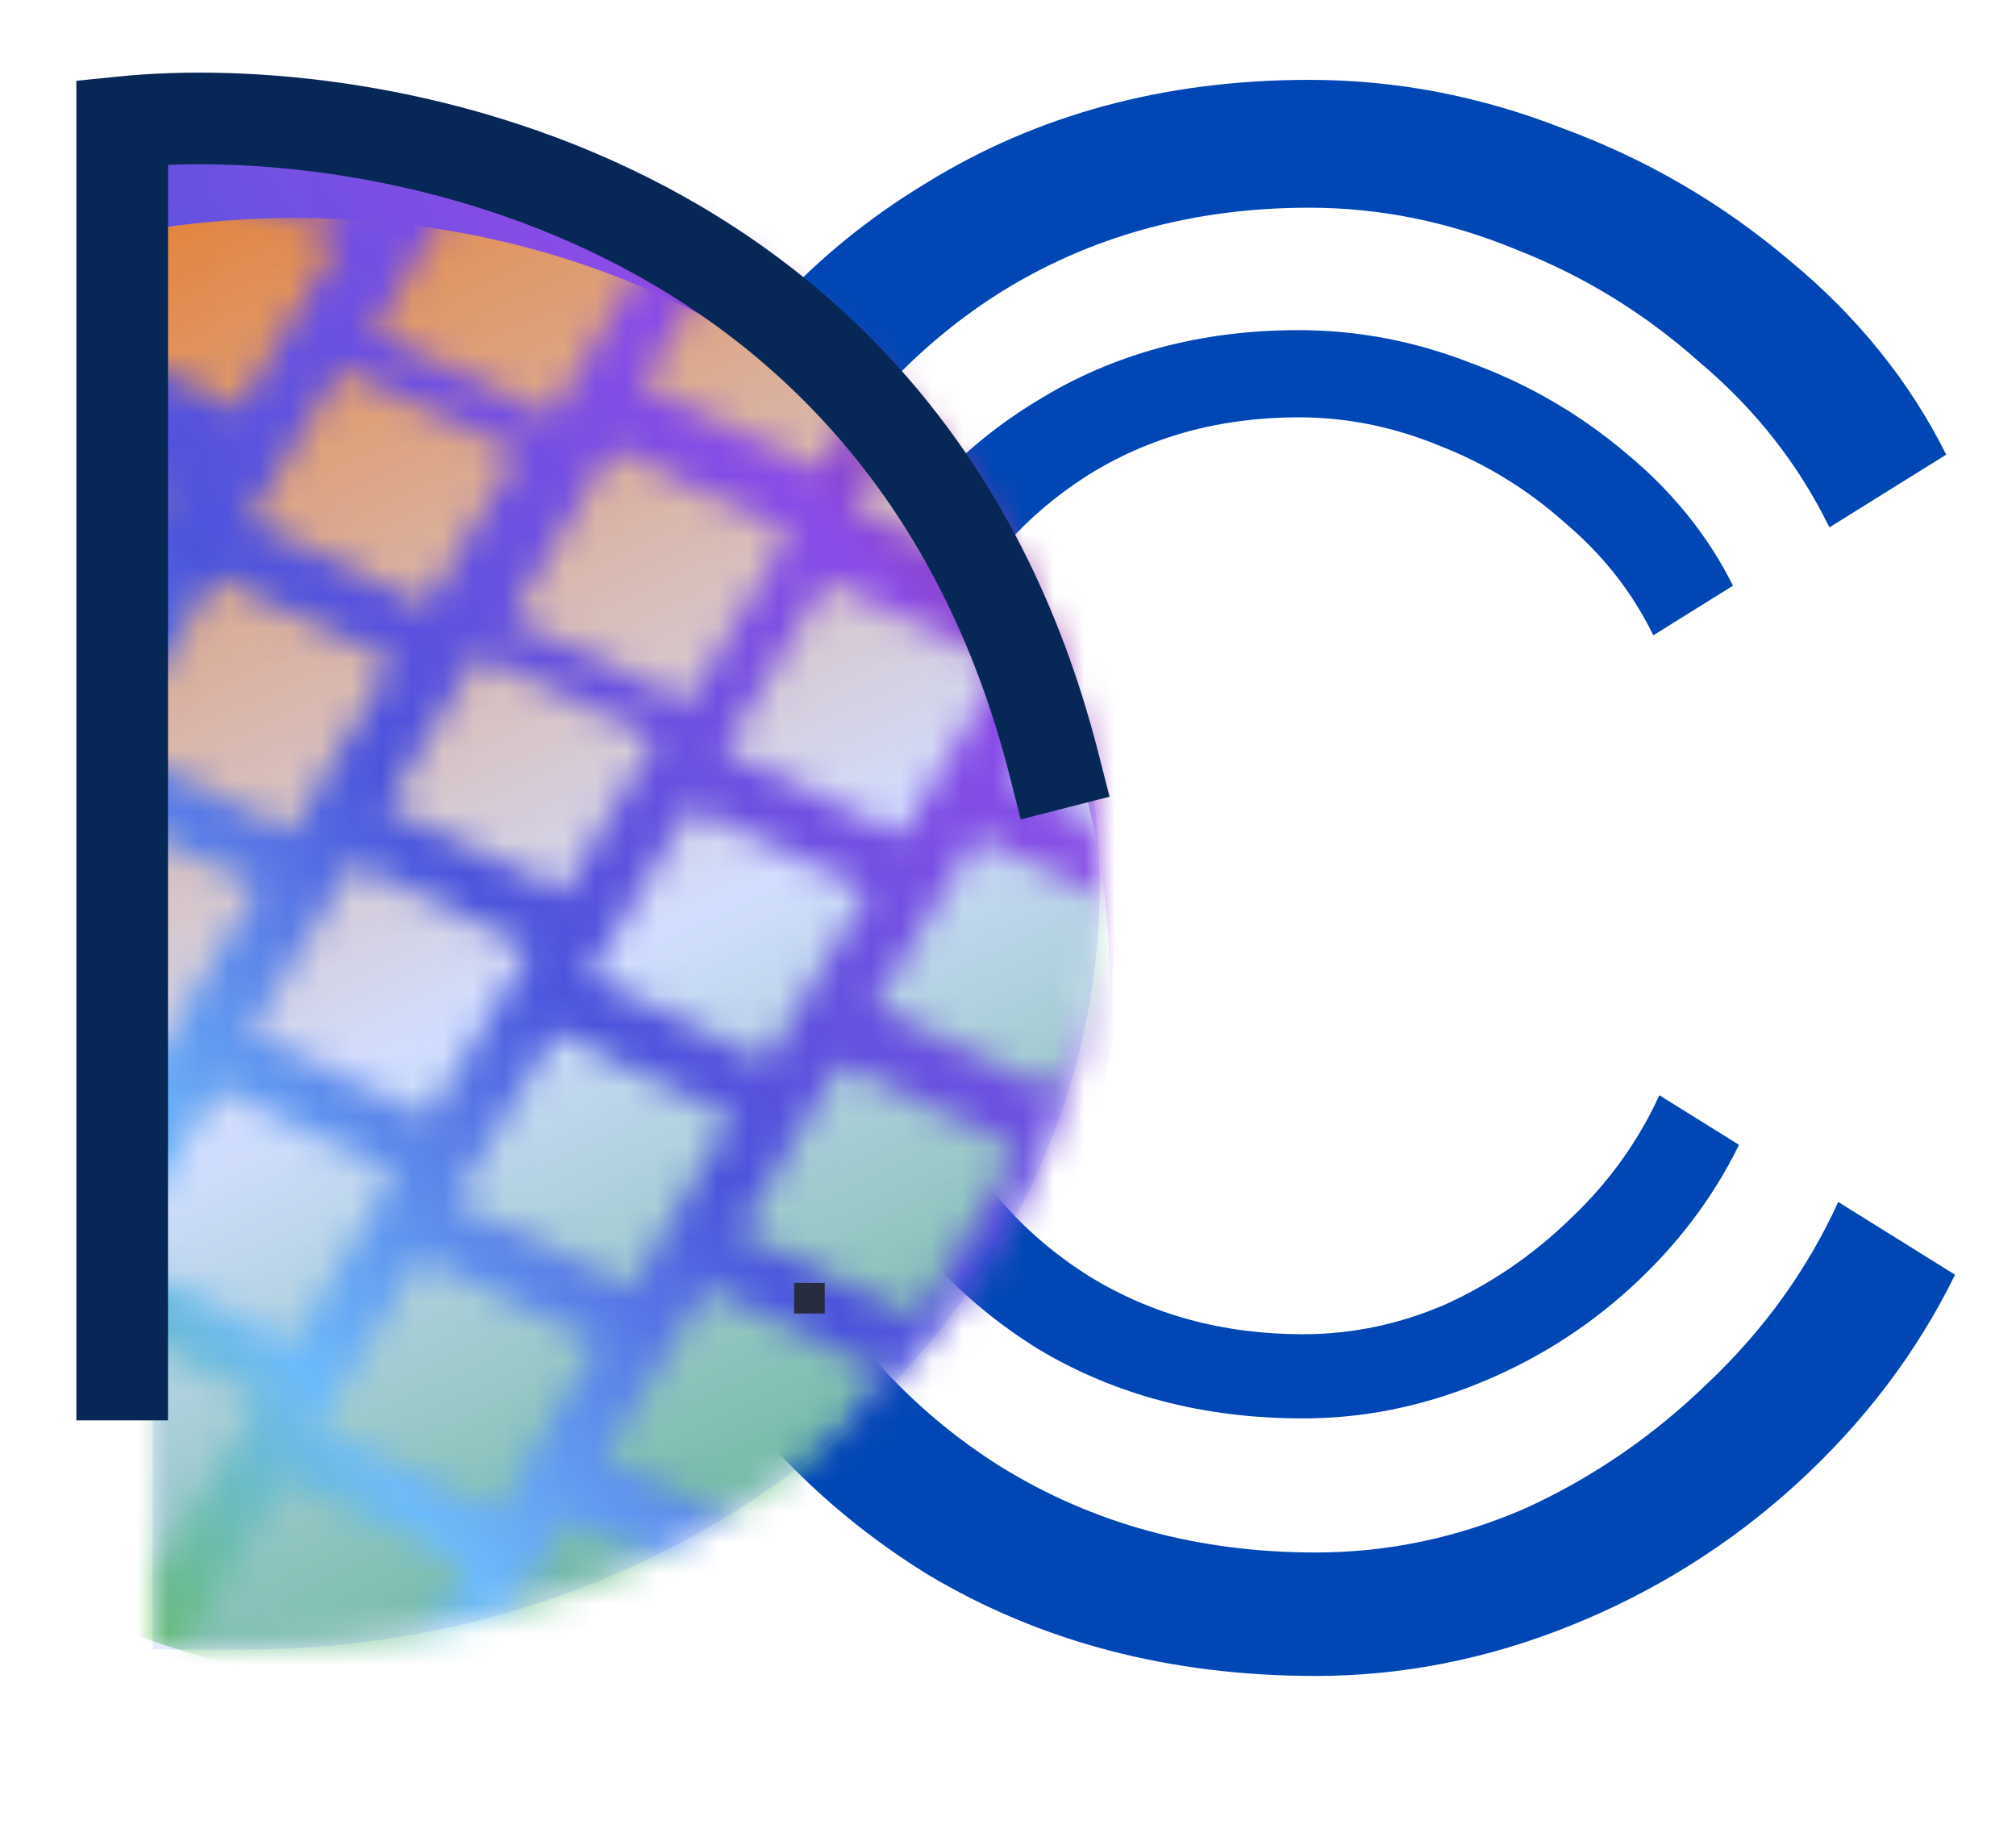 <svg width="66" height="60" viewBox="0 0 66 60" fill="none" xmlns="http://www.w3.org/2000/svg">
<g clip-path="url(#clip0_746_756)">
<path d="M42.662 46.435C39.414 46.435 36.527 45.681 34.001 44.171C31.508 42.63 29.54 40.53 28.096 37.873C26.686 35.183 25.98 32.099 25.98 28.622C25.98 25.144 26.686 22.077 28.096 19.42C29.507 16.73 31.459 14.63 33.952 13.121C36.445 11.579 39.299 10.808 42.514 10.808C44.45 10.808 46.336 11.169 48.173 11.891C50.043 12.58 51.733 13.564 53.242 14.843C54.751 16.09 55.915 17.533 56.735 19.174L54.127 20.798C53.438 19.387 52.471 18.157 51.224 17.107C50.01 16.024 48.649 15.188 47.14 14.597C45.631 13.974 44.089 13.662 42.514 13.662C39.923 13.662 37.61 14.302 35.576 15.582C33.575 16.861 32 18.632 30.852 20.896C29.704 23.127 29.13 25.702 29.13 28.622C29.13 31.574 29.704 34.182 30.852 36.446C32 38.709 33.591 40.481 35.625 41.76C37.692 43.04 40.037 43.679 42.662 43.679C44.269 43.679 45.828 43.351 47.337 42.695C48.846 42.006 50.207 41.071 51.421 39.89C52.667 38.709 53.635 37.364 54.324 35.855L56.932 37.479C56.079 39.218 54.898 40.776 53.389 42.154C51.913 43.499 50.24 44.549 48.37 45.303C46.5 46.058 44.597 46.435 42.662 46.435Z" fill="#0047B5"/>
<path d="M43.075 54.866C38.312 54.866 34.077 53.759 30.373 51.546C26.716 49.285 23.829 46.205 21.712 42.308C19.643 38.363 18.609 33.84 18.609 28.74C18.609 23.64 19.643 19.141 21.712 15.244C23.781 11.298 26.644 8.219 30.3 6.006C33.957 3.744 38.143 2.614 42.858 2.614C45.697 2.614 48.464 3.143 51.158 4.201C53.901 5.212 56.379 6.655 58.592 8.532C60.805 10.36 62.513 12.477 63.716 14.883L59.891 17.265C58.88 15.196 57.461 13.391 55.633 11.852C53.852 10.264 51.856 9.037 49.642 8.171C47.429 7.257 45.168 6.8 42.858 6.8C39.057 6.8 35.665 7.738 32.682 9.614C29.747 11.491 27.438 14.089 25.754 17.409C24.07 20.681 23.228 24.458 23.228 28.74C23.228 33.07 24.07 36.895 25.754 40.215C27.438 43.535 29.771 46.133 32.754 48.01C35.785 49.886 39.226 50.824 43.075 50.824C45.432 50.824 47.718 50.343 49.931 49.381C52.144 48.371 54.141 46.999 55.921 45.267C57.75 43.535 59.169 41.562 60.18 39.349L64.005 41.731C62.754 44.281 61.022 46.566 58.808 48.587C56.643 50.56 54.189 52.099 51.447 53.206C48.704 54.313 45.914 54.866 43.075 54.866Z" fill="#0047B5"/>
<mask id="mask0_746_756" style="mask-type:alpha" maskUnits="userSpaceOnUse" x="5" y="4" width="31" height="50">
<path d="M36 29C36 42.807 23.464 54 8 54H5V4H8C23.464 4 36 15.193 36 29Z" fill="#D9D9D9"/>
</mask>
<g mask="url(#mask0_746_756)">
<ellipse cx="12.5" cy="28.5" rx="24.5" ry="26.5" fill="url(#paint0_linear_746_756)"/>
<g filter="url(#filter0_d_746_756)">
<mask id="mask1_746_756" style="mask-type:alpha" maskUnits="userSpaceOnUse" x="-9" y="-9" width="79" height="70">
<rect width="6.559" height="6.43" transform="matrix(0.514 -0.858 0.902 0.431 5.986 53.07)" fill="white"/>
<rect width="6.464" height="6.43" transform="matrix(0.514 -0.858 0.902 0.431 10.418 45.678)" fill="white"/>
<rect width="6.464" height="6.43" transform="matrix(0.514 -0.858 0.902 0.431 14.849 38.286)" fill="white"/>
<rect width="6.464" height="6.43" transform="matrix(0.514 -0.858 0.902 0.431 19.28 30.894)" fill="white"/>
<rect width="6.464" height="6.43" transform="matrix(0.514 -0.858 0.902 0.431 23.71 23.501)" fill="white"/>
<rect width="6.464" height="6.43" transform="matrix(0.514 -0.858 0.902 0.431 28 15.544)" fill="white"/>
<rect width="6.464" height="6.43" transform="matrix(0.514 -0.858 0.902 0.431 32.573 8.717)" fill="white"/>
<rect width="6.464" height="6.43" transform="matrix(0.514 -0.858 0.902 0.431 19.778 46.664)" fill="white"/>
<rect width="6.464" height="6.43" transform="matrix(0.514 -0.858 0.902 0.431 15.221 54.242)" fill="white"/>
<rect width="6.406" height="6.43" transform="matrix(0.514 -0.858 0.902 0.431 24.209 39.272)" fill="white"/>
<rect width="6.464" height="6.43" transform="matrix(0.514 -0.858 0.902 0.431 28.64 31.879)" fill="white"/>
<rect width="6.464" height="6.43" transform="matrix(0.514 -0.858 0.902 0.431 33.072 24.487)" fill="white"/>
<rect width="7.5" height="7.702" transform="matrix(0.514 -0.858 0.902 0.431 31.533 57.184)" fill="white"/>
<rect width="6.464" height="6.43" transform="matrix(0.514 -0.858 0.902 0.431 -0.641 47.526)" fill="white"/>
<rect width="6.464" height="6.43" transform="matrix(0.514 -0.858 0.902 0.431 3.79 40.133)" fill="white"/>
<rect width="6.464" height="6.43" transform="matrix(0.514 -0.858 0.902 0.431 -0.703 30.758)" fill="white"/>
<rect width="6.464" height="6.43" transform="matrix(0.514 -0.858 0.902 0.431 -3.703 17.758)" fill="white"/>
<rect width="6.464" height="6.43" transform="matrix(0.514 -0.858 0.902 0.431 8.221 32.741)" fill="white"/>
<rect width="6.464" height="6.43" transform="matrix(0.514 -0.858 0.902 0.431 3.728 23.365)" fill="white"/>
<rect width="6.464" height="6.43" transform="matrix(0.514 -0.858 0.902 0.431 2 9.544)" fill="white"/>
<rect width="5.801" height="6.43" transform="matrix(0.514 -0.858 0.902 0.431 12.652 25.349)" fill="white"/>
<rect width="5.801" height="6.43" transform="matrix(0.514 -0.858 0.902 0.431 8.159 15.973)" fill="white"/>
<rect width="5.801" height="6.43" transform="matrix(0.514 -0.858 0.902 0.431 5.159 2.973)" fill="white"/>
<rect width="6.464" height="6.43" transform="matrix(0.514 -0.858 0.902 0.431 12.231 9.781)" fill="white"/>
<rect width="6.464" height="6.43" transform="matrix(0.514 -0.858 0.902 0.431 16.724 19.157)" fill="white"/>
<rect width="6.464" height="6.43" transform="matrix(0.514 -0.858 0.902 0.431 21 11.544)" fill="white"/>
</mask>
<g mask="url(#mask1_746_756)">
<ellipse cx="28.504" cy="27.613" rx="28.504" ry="27.613" transform="matrix(0.514 -0.858 0.902 0.431 -32.123 45.817)" fill="url(#paint1_linear_746_756)"/>
</g>
</g>
</g>
<rect x="26" y="42" width="1" height="1" fill="#2C2C2C"/>
<g filter="url(#filter1_b_746_756)">
<rect x="7" y="5" width="3" height="41" fill="white" fill-opacity="0.01"/>
</g>
<g filter="url(#filter2_b_746_756)">
<path d="M36 29C36 42.807 23.464 54 8 54H5V4H8C23.464 4 36 15.193 36 29Z" fill="#0029FF" fill-opacity="0.1"/>
</g>
<path d="M4 4L3.848 2.508L2.5 2.645L2.5 4L4 4ZM33.047 25.371L33.418 26.825L36.324 26.082L35.953 24.629L33.047 25.371ZM5.5 46.5L5.5 4L2.5 4L2.5 46.5L5.5 46.5ZM4.152 5.492C7.999 5.1 14.131 5.622 19.841 8.479C25.496 11.308 30.765 16.434 33.047 25.371L35.953 24.629C33.435 14.766 27.537 8.975 21.184 5.796C14.886 2.645 8.168 2.067 3.848 2.508L4.152 5.492Z" fill="#072756"/>
</g>
<defs>
<filter id="filter0_d_746_756" x="-8.134" y="6.074" width="44.49" height="55.471" filterUnits="userSpaceOnUse" color-interpolation-filters="sRGB">
<feFlood flood-opacity="0" result="BackgroundImageFix"/>
<feColorMatrix in="SourceAlpha" type="matrix" values="0 0 0 0 0 0 0 0 0 0 0 0 0 0 0 0 0 0 127 0" result="hardAlpha"/>
<feOffset dy="1.072"/>
<feComposite in2="hardAlpha" operator="out"/>
<feColorMatrix type="matrix" values="0 0 0 0 0.227 0 0 0 0 0.376 0 0 0 0 0.239 0 0 0 1 0"/>
<feBlend mode="normal" in2="BackgroundImageFix" result="effect1_dropShadow_746_756"/>
<feBlend mode="normal" in="SourceGraphic" in2="effect1_dropShadow_746_756" result="shape"/>
</filter>
<filter id="filter1_b_746_756" x="3" y="1" width="11" height="49" filterUnits="userSpaceOnUse" color-interpolation-filters="sRGB">
<feFlood flood-opacity="0" result="BackgroundImageFix"/>
<feGaussianBlur in="BackgroundImageFix" stdDeviation="2"/>
<feComposite in2="SourceAlpha" operator="in" result="effect1_backgroundBlur_746_756"/>
<feBlend mode="normal" in="SourceGraphic" in2="effect1_backgroundBlur_746_756" result="shape"/>
</filter>
<filter id="filter2_b_746_756" x="4" y="3" width="33" height="52" filterUnits="userSpaceOnUse" color-interpolation-filters="sRGB">
<feFlood flood-opacity="0" result="BackgroundImageFix"/>
<feGaussianBlur in="BackgroundImageFix" stdDeviation="0.5"/>
<feComposite in2="SourceAlpha" operator="in" result="effect1_backgroundBlur_746_756"/>
<feBlend mode="normal" in="SourceGraphic" in2="effect1_backgroundBlur_746_756" result="shape"/>
</filter>
<linearGradient id="paint0_linear_746_756" x1="-15.043" y1="51.974" x2="58.972" y2="-9.859" gradientUnits="userSpaceOnUse">
<stop offset="0.125" stop-color="#73CD49"/>
<stop offset="0.245" stop-color="#78CBFA"/>
<stop offset="0.396" stop-color="#5459D8"/>
<stop offset="0.568" stop-color="#9A50E4"/>
<stop offset="0.724" stop-color="#9A0000"/>
</linearGradient>
<linearGradient id="paint1_linear_746_756" x1="50.601" y1="3.532" x2="5.565" y2="66.866" gradientUnits="userSpaceOnUse">
<stop stop-color="#FF7A00"/>
<stop offset="0.453" stop-color="#E9F2FF"/>
<stop offset="1" stop-color="#009821"/>
</linearGradient>
<clipPath id="clip0_746_756">
<rect width="66" height="60" fill="white"/>
</clipPath>
</defs>
</svg>
